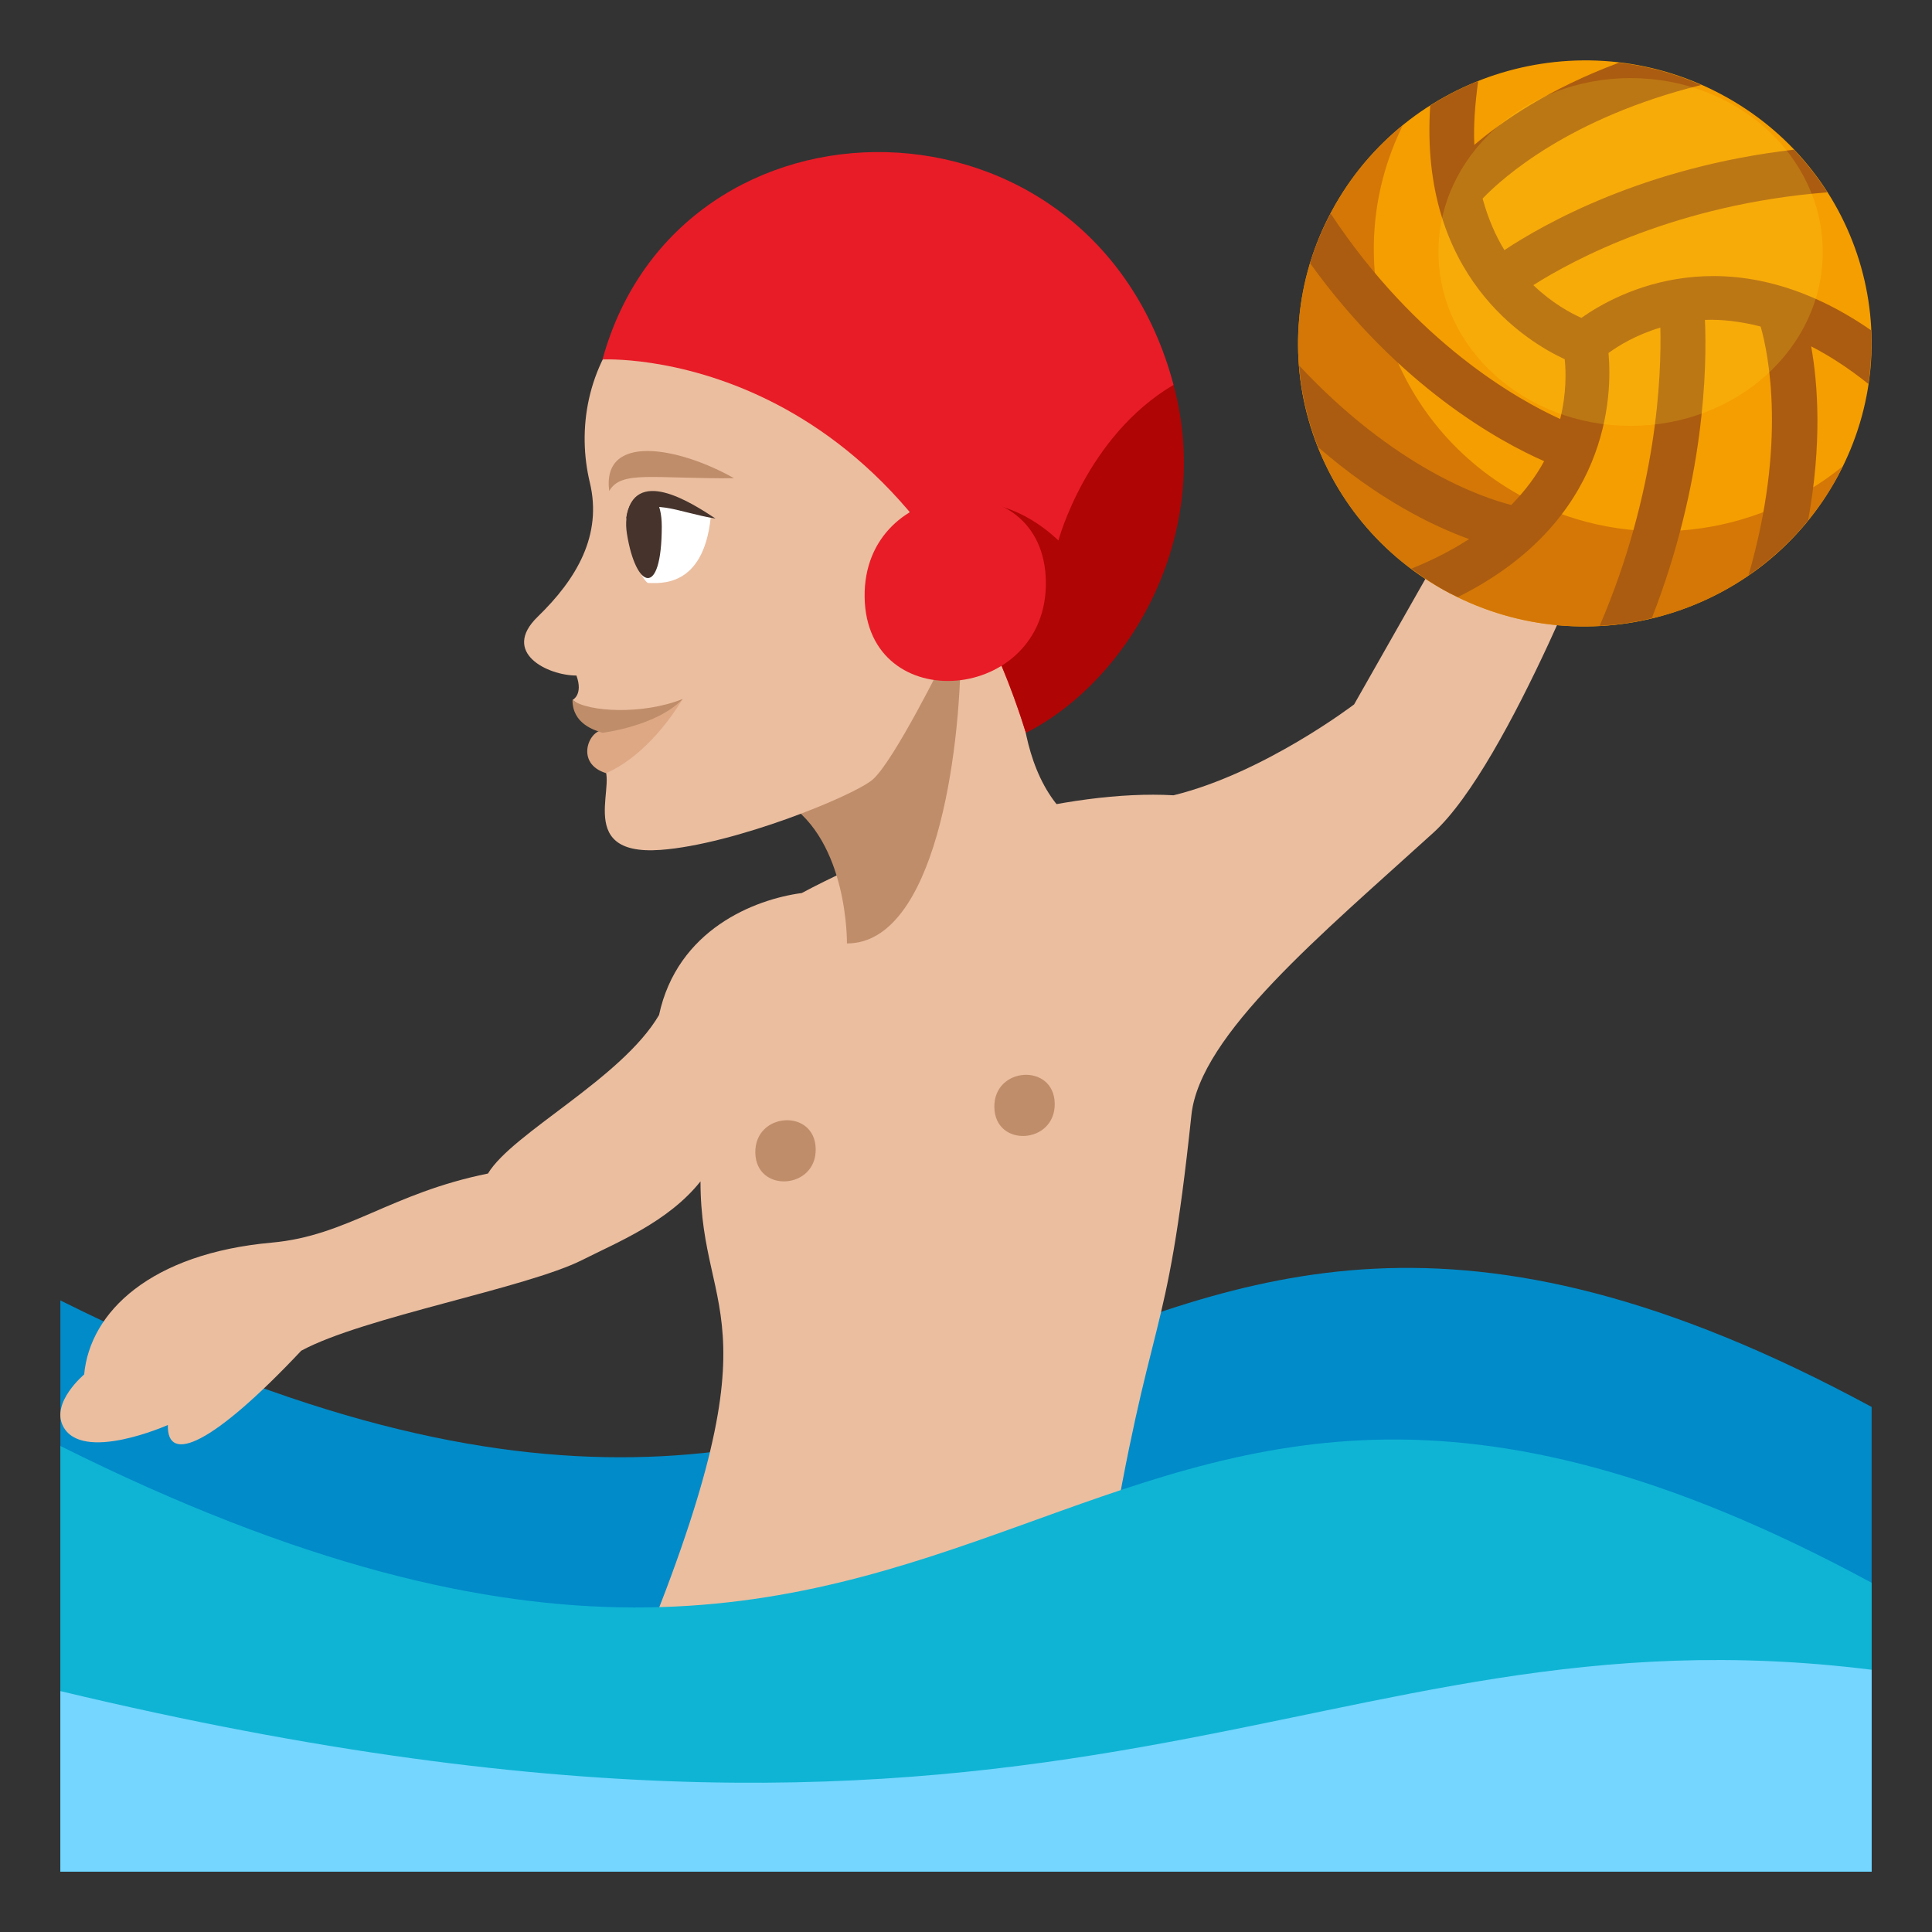<?xml version="1.0" encoding="utf-8"?>
<!-- Generator: Adobe Illustrator 15.0.0, SVG Export Plug-In . SVG Version: 6.00 Build 0)  -->
<!DOCTYPE svg PUBLIC "-//W3C//DTD SVG 1.1//EN" "http://www.w3.org/Graphics/SVG/1.1/DTD/svg11.dtd">
<svg version="1.1" id="Layer_1" xmlns="http://www.w3.org/2000/svg" xmlns:xlink="http://www.w3.org/1999/xlink" x="0px" y="0px"
	 width="64px" height="64px" viewBox="0 0 64 64" enable-background="new 0 0 64 64" xml:space="preserve">
<rect x="0" y="0" width="64" height="64" fill="#333333" stroke="none"/>
<path fill="#018BC9" d="M2,43.078c31.967,15.957,32.531-11.338,60,3.529V62H2V43.078z"/>
<path fill="#EBBEA0" d="M49.412,15.314l-4.555,8.02c0,0-2.984,2.278-5.982,3.011c-3.471-0.199-8.461,1.176-12.315,3.238
	c-1.563,0.208-4.121,1.208-4.729,4.042c-1.234,2.104-4.854,3.901-5.667,5.25c-3.231,0.654-4.652,2.062-7.158,2.288
	c-4.008,0.36-6.026,2.291-6.218,4.368c0,0-1.096,0.917-0.705,1.702c0.618,1.244,3.478-0.028,3.478-0.028
	c-0.036,1.314,1.484,0.656,4.418-2.461c2.044-1.11,7.46-2.071,9.318-3.01c1.135-0.576,2.839-1.254,3.908-2.6
	c0,4.74,2.815,4.324-2.415,16.699L36.665,52c1.479-8.908,1.958-7.094,2.802-15.063c0.282-2.664,4.32-5.992,8.02-9.357
	c2.514-2.287,5.736-10.797,5.736-10.797L49.412,15.314z"/>
<path fill="#F59E01" d="M56.965,3.096c4.633,2.429,6.385,8.099,3.916,12.674c-2.467,4.576-8.219,6.312-12.846,3.887
	c-4.629-2.425-6.387-8.099-3.916-12.67C46.588,2.408,52.34,0.669,56.965,3.096z"/>
<path fill="#D47706" d="M50.535,16.505c-4.525-2.37-6.295-7.843-4.064-12.357c-0.939,0.763-1.746,1.714-2.352,2.839
	c-2.471,4.571-0.713,10.245,3.916,12.67c4.627,2.425,10.379,0.689,12.846-3.887c0.057-0.104,0.1-0.21,0.15-0.314
	C58.154,17.794,54.025,18.334,50.535,16.505z"/>
<path fill="#AB5C10" d="M59.424,4.959c-4.947,0.568-8.285,2.461-9.588,3.326c-0.291-0.471-0.541-1.045-0.723-1.708
	c0.67-0.698,2.893-2.684,7.242-3.762c-0.885-0.388-1.799-0.633-2.723-0.739c-2.307,0.859-3.859,1.926-4.793,2.723
	c-0.031-0.633,0.023-1.35,0.127-2.112c-0.551,0.22-1.084,0.49-1.588,0.811c-0.373,5.644,3.188,7.816,4.455,8.402
	c0.043,0.409,0.061,1.128-0.15,1.98c-1.396-0.636-4.773-2.52-7.604-6.807c-0.285,0.538-0.514,1.087-0.682,1.646
	c2.945,4.089,6.289,5.915,7.754,6.558c-0.258,0.48-0.619,0.972-1.088,1.451c-0.953-0.24-3.855-1.224-7.025-4.617
	c0.072,0.926,0.285,1.84,0.629,2.703c1.992,1.729,3.793,2.61,4.998,3.043c-0.543,0.354-1.174,0.682-1.906,0.979
	c0.396,0.299,0.816,0.581,1.275,0.819c0.088,0.045,0.176,0.078,0.262,0.122c5.029-2.504,5.115-6.687,4.988-8.083
	c0.322-0.238,0.91-0.599,1.717-0.842c0.041,1.599-0.105,5.444-2.008,9.874c0.584-0.029,1.16-0.115,1.727-0.251
	c1.76-4.512,1.828-8.334,1.758-9.878c0.559-0.022,1.18,0.049,1.846,0.22c0.268,0.941,0.859,3.885-0.402,8.237
	c0.732-0.502,1.4-1.111,1.975-1.818c0.463-2.548,0.324-4.52,0.1-5.763c0.604,0.311,1.236,0.718,1.895,1.245
	c0.088-0.595,0.117-1.186,0.092-1.776c-4.736-3.276-8.443-1.23-9.598-0.412c-0.367-0.162-0.977-0.494-1.592-1.084
	c1.338-0.852,4.764-2.684,9.74-3.074C60.213,5.871,59.842,5.397,59.424,4.959z"/>
<path fill="#BF8D69" d="M27.021,38.059c0.027,1.346-1.976,1.474-2,0.128C24.995,36.838,26.997,36.71,27.021,38.059z"/>
<path fill="#BF8D69" d="M34.939,36.552c0.025,1.351-1.975,1.477-2,0.129C32.912,35.334,34.912,35.207,34.939,36.552z"/>
<path fill="#EBBEA0" d="M30.789,21.437l3.198-1.816c0,0-0.926,4.764,1.105,7.13c1.807,2.104-9.07,6.776-7.161,4.016
	C29.275,28.823,30.789,21.437,30.789,21.437z"/>
<path fill="#BF8D69" d="M26.021,26.563c2.087,1.304,2.035,4.69,2.035,4.69c2.906,0,3.77-6.264,3.77-9.817L26.021,26.563z"/>
<path fill="#0FB4D4" d="M2,62h60v-9.569C34.533,37.563,33.967,63.858,2,47.9V62z"/>
<path fill="#75D6FF" d="M62,55.313c-18.582-2.318-25.82,8.89-60,0.707V62h60V55.313z"/>
<ellipse opacity="0.2" fill="#FFE12C" cx="54.016" cy="8.347" rx="6.365" ry="5.76"/>
<path fill="#EBBEA0" d="M29.408,7.644c-8.665,0-10.704,4.866-9.869,8.341c0.418,1.738-0.435,3.194-1.726,4.444
	c-1.227,1.188,0.332,1.949,1.282,1.949c0.232,0.639-0.13,0.81-0.13,0.81s1.193,0.836,0.939,1.119c-0.371,0-0.692,0.684-0.012,1.019
	c0.75,0.369-1.027,3.048,1.99,2.828c2.442-0.179,6.412-1.795,7.03-2.333c0.704-0.614,2.39-4.031,2.39-4.031
	C35.877,21.026,42.459,14.494,29.408,7.644z"/>
<path fill="#DEA885" d="M22.617,23.155c-0.911,1.48-1.899,2.183-2.539,2.457c-1.033-0.316-0.579-1.422-0.1-1.422
	C20.348,24.19,21.026,23.81,22.617,23.155z"/>
<path fill="#BF8D69" d="M22.617,23.155c-0.869,0.905-2.658,1.12-2.658,1.12c-0.264-0.085-0.995-0.294-0.995-1.087
	C19.478,23.591,21.302,23.682,22.617,23.155z"/>
<path fill-rule="evenodd" clip-rule="evenodd" fill="#BF8D69" d="M20.181,16.265c0.4-0.688,1.404-0.404,4.135-0.423
	C22.477,14.801,19.931,14.337,20.181,16.265z"/>
<path fill="#FFFFFF" d="M23.542,17.15c-0.249,2.362-1.729,2.161-2.083,2.161C21.014,19.037,19.639,15.125,23.542,17.15z"/>
<path fill="#45332C" d="M20.769,17.687c0.293,1.823,1.15,2.155,1.153-0.24C21.926,15.688,20.532,16.221,20.769,17.687z"/>
<path fill-rule="evenodd" clip-rule="evenodd" fill="#45332C" d="M20.741,17.177c0.257-1.747,2.136-0.545,2.961,0
	C22.428,16.978,21.548,16.416,20.741,17.177z"/>
<path fill="#E81C27" d="M19.959,11.908c0,0,9.97-0.538,14.025,12.37l4.891-11.529C36.182,2.611,22.508,2.611,19.959,11.908z"/>
<path fill="#B00505" d="M38.875,12.749c-2.889,1.704-3.814,5.154-3.814,5.154c-2.366-2.23-4.92-0.935-4.92-0.935
	s2.383,2.553,3.844,7.31C37.371,22.559,40.227,17.771,38.875,12.749z"/>
<path fill="#E81C27" d="M34.646,19.266c0.055,4.029-5.948,4.546-6.004,0.513C28.583,15.744,34.588,15.229,34.646,19.266z"/>
</svg>
